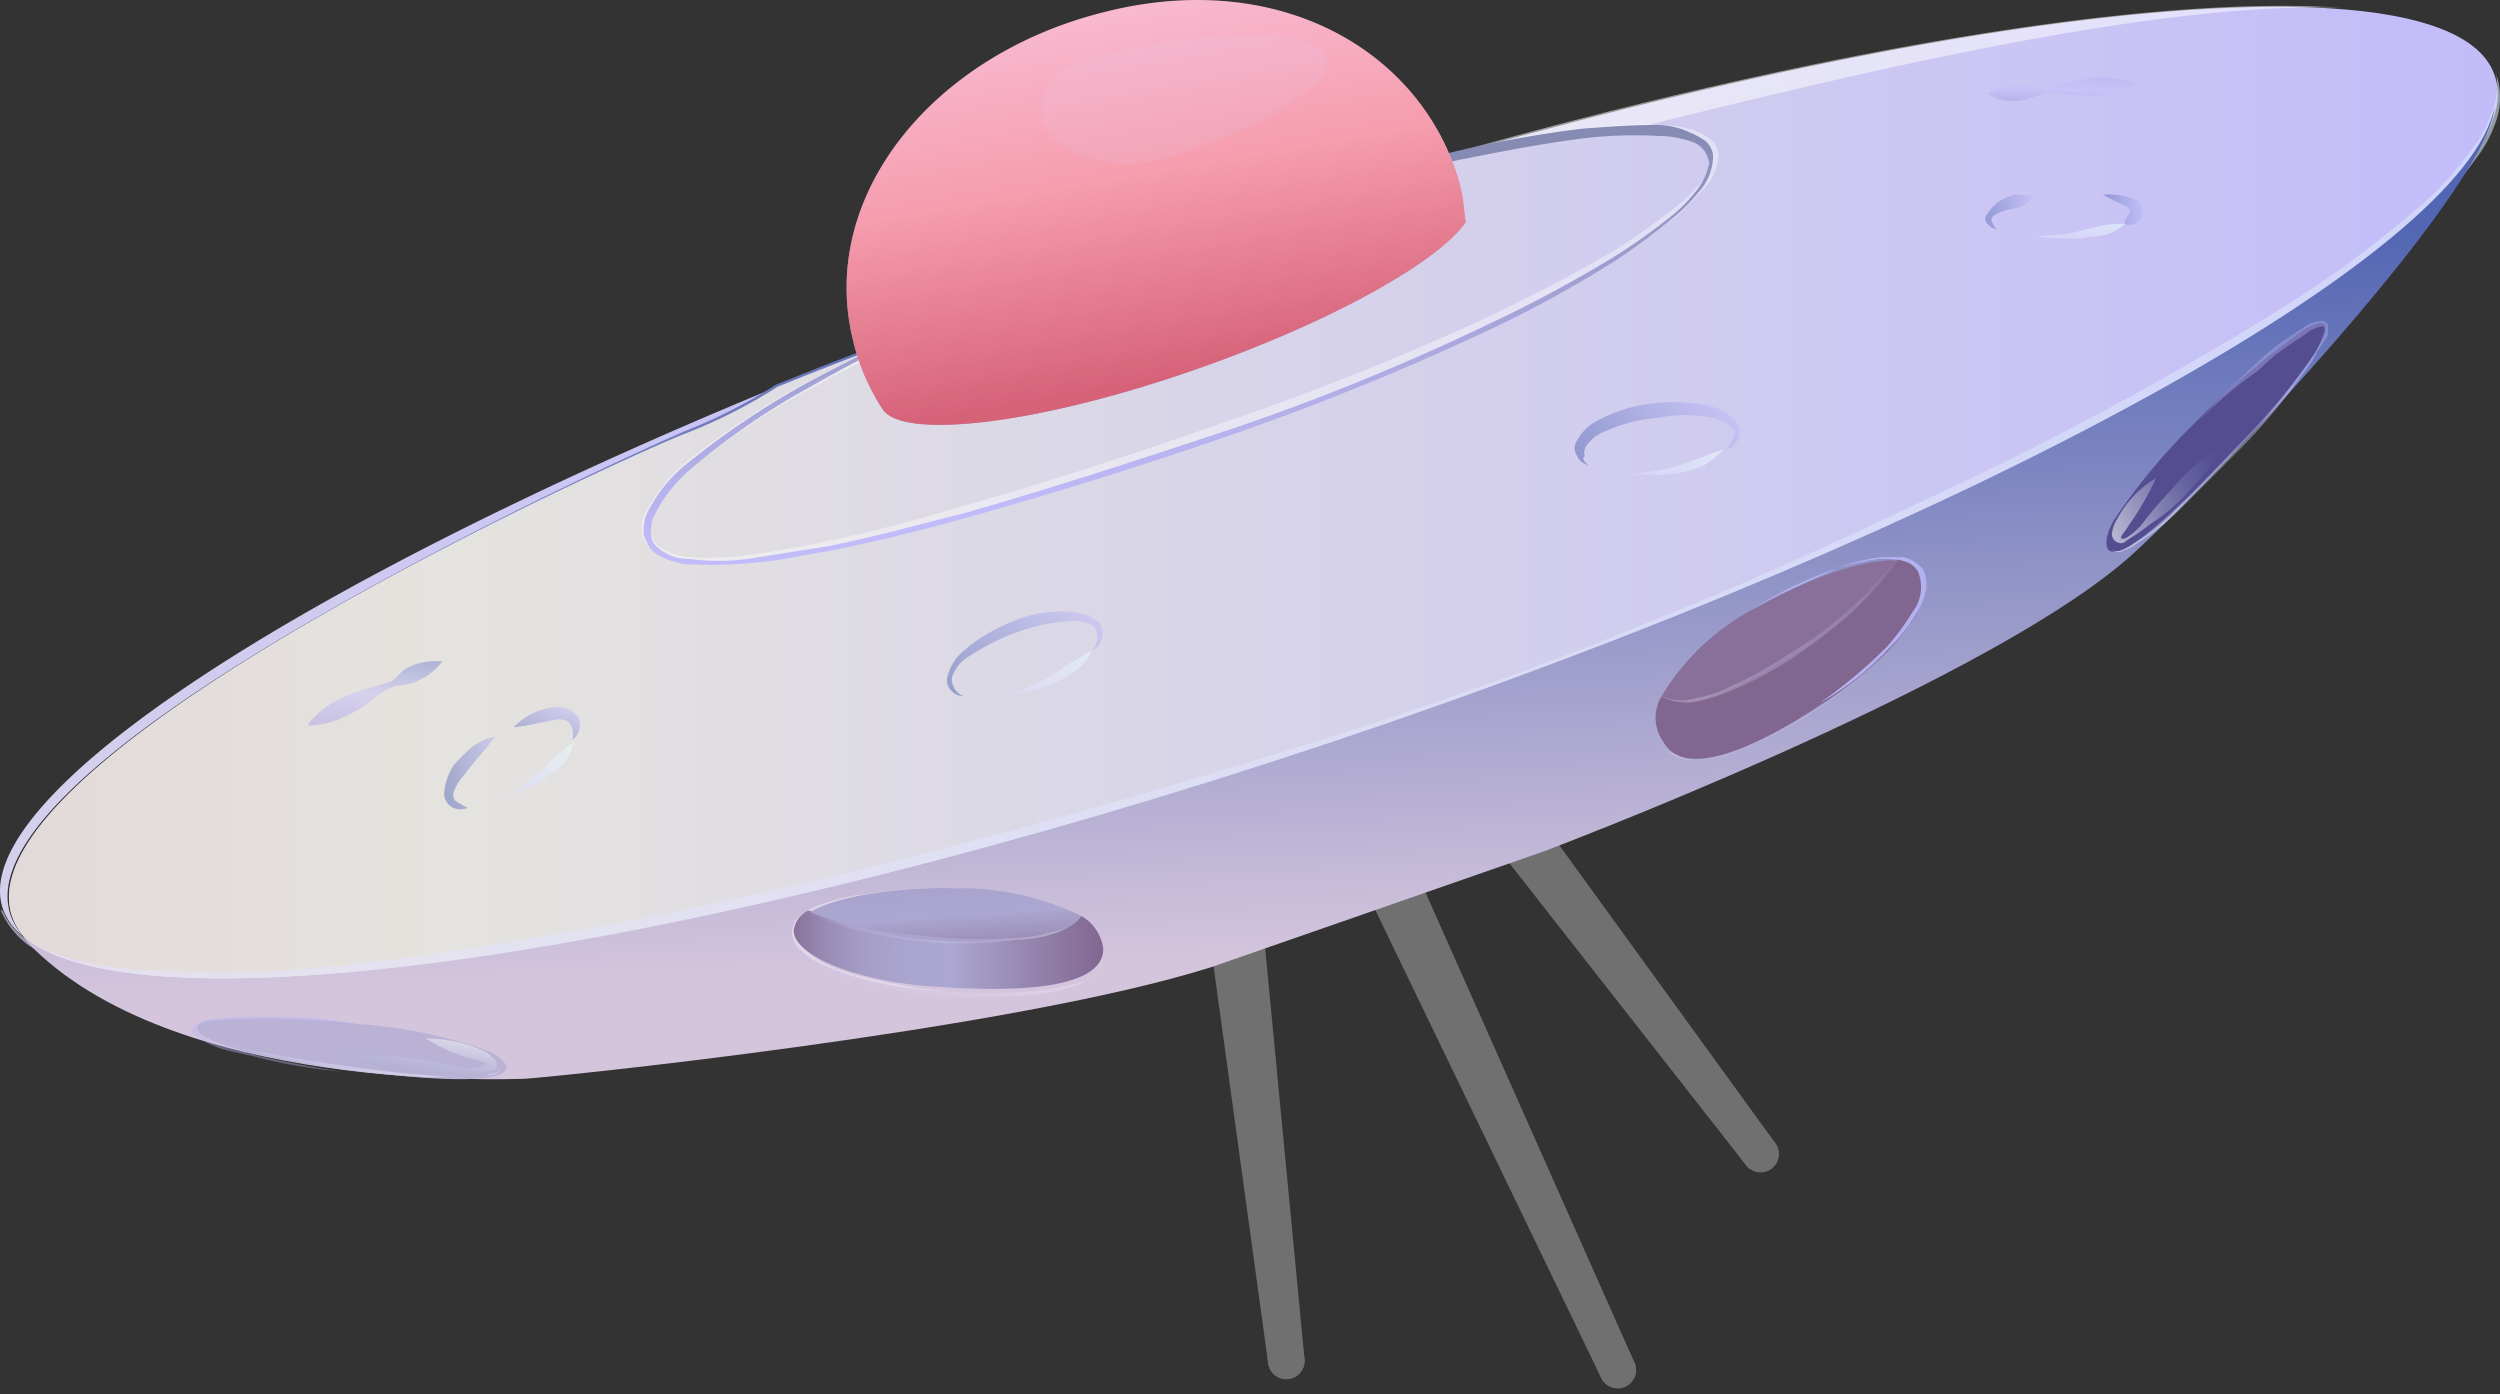 <svg xmlns="http://www.w3.org/2000/svg" xmlns:xlink="http://www.w3.org/1999/xlink" width="100" height="55.777" viewBox="0 0 100 55.777"><rect x="0" y="0" width="100" height="55.777" fill="#333333" stroke="none"/><defs><style>.a{fill:url(#a);}.b{fill:url(#b);}.c{fill:url(#c);}.ab,.d{fill:#fff;}.d,.k{opacity:0.5;}.e{opacity:0.4;}.f{fill:url(#d);}.g{fill:url(#e);}.h{fill:url(#f);}.i{opacity:0.6;}.j{fill:url(#g);}.l{fill:url(#h);}.m{fill:url(#i);}.n{fill:url(#j);}.o{fill:url(#k);}.p{fill:url(#l);}.q{fill:url(#m);}.r{fill:url(#n);}.s{fill:url(#o);}.t{fill:url(#p);}.u{fill:url(#q);}.v{fill:url(#r);}.w{opacity:0.57;}.x{fill:url(#s);}.y{fill:none;stroke:#707070;stroke-linecap:round;stroke-linejoin:round;stroke-miterlimit:10;stroke-width:1.465px;}.z{fill:url(#t);}.aa{opacity:0.35;}.ac{fill:url(#u);}.ad{fill:url(#v);}.ae{opacity:0.25;}.af{fill:url(#w);}.ag{fill:url(#x);}.ah{fill:url(#y);}.ai{fill:url(#z);}.aj{fill:url(#aa);}.ak{fill:url(#ab);}.al{fill:url(#ac);}.am{fill:url(#ad);}.an{fill:#b4b1f1;}.ao{fill:url(#ae);}.ap{fill:url(#af);}.aq{fill:url(#ag);}.ar{fill:url(#ah);}.as{fill:url(#ai);}.at{fill:url(#aj);}.au{fill:url(#ak);}.av{fill:url(#al);}.aw{opacity:0.1;fill:url(#am);}.ax{opacity:0.2;fill:url(#an);}.ay{opacity:0.14;fill:url(#ao);}.az{fill:url(#ap);}</style><linearGradient id="a" x1="-2.472" y1="-1.346" x2="1.435" y2="-1.346" gradientUnits="objectBoundingBox"><stop offset="0" stop-color="#ddcacf"/><stop offset="0.366" stop-color="#e5e3df"/><stop offset="1" stop-color="#c1bbfa"/></linearGradient><linearGradient id="b" x1="0.48" y1="0.198" x2="0.538" y2="0.959" gradientUnits="objectBoundingBox"><stop offset="0" stop-color="#5266b3"/><stop offset="1" stop-color="#d4c5dd"/></linearGradient><linearGradient id="c" x1="-0.241" y1="0.499" x2="1.016" y2="0.499" xlink:href="#a"/><linearGradient id="d" x1="0.001" y1="0.501" x2="1.001" y2="0.501" gradientUnits="objectBoundingBox"><stop offset="0" stop-color="#fff"/><stop offset="1" stop-color="#fff"/></linearGradient><linearGradient id="e" x1="-17.127" y1="-3.54" x2="-15.65" y2="-3.541" gradientUnits="objectBoundingBox"><stop offset="0" stop-color="#44354c"/><stop offset="0.122" stop-color="#523d54" stop-opacity="0.878"/><stop offset="0.352" stop-color="#765267" stop-opacity="0.647"/><stop offset="0.664" stop-color="#b07487" stop-opacity="0.337"/><stop offset="1" stop-color="#f69dae" stop-opacity="0"/></linearGradient><linearGradient id="f" x1="0.411" y1="0.171" x2="0.58" y2="0.817" gradientUnits="objectBoundingBox"><stop offset="0" stop-color="#868bb3"/><stop offset="1" stop-color="#c1bbfa"/></linearGradient><linearGradient id="g" x1="-0.018" y1="0.916" x2="1.054" y2="0.15" gradientUnits="objectBoundingBox"><stop offset="0" stop-color="#ddd9ff"/><stop offset="1" stop-color="#e7f9fa"/></linearGradient><linearGradient id="h" x1="-0.048" y1="0.793" x2="0.99" y2="0.067" gradientUnits="objectBoundingBox"><stop offset="0" stop-color="#5266b3"/><stop offset="1" stop-color="#c1bbfa"/></linearGradient><linearGradient id="i" x1="-0.022" y1="0.832" x2="1.026" y2="0.322" xlink:href="#g"/><linearGradient id="j" x1="-0.04" y1="0.631" x2="0.998" y2="0.269" xlink:href="#h"/><linearGradient id="k" x1="-0.034" y1="0.984" x2="1.084" y2="0.078" xlink:href="#g"/><linearGradient id="l" x1="0.174" y1="1.166" x2="0.958" y2="0.129" xlink:href="#h"/><linearGradient id="m" x1="-0.03" y1="0.832" x2="1.271" y2="0.23" xlink:href="#h"/><linearGradient id="n" x1="0.001" y1="0.659" x2="1.023" y2="0.334" xlink:href="#g"/><linearGradient id="o" x1="-0.011" y1="0.517" x2="1.013" y2="0.446" xlink:href="#h"/><linearGradient id="p" x1="-0.088" y1="0.522" x2="1.016" y2="0.443" xlink:href="#h"/><linearGradient id="q" x1="0.115" y1="2.14" x2="0.897" y2="-1.062" gradientUnits="objectBoundingBox"><stop offset="0" stop-color="#5266b3"/><stop offset="0.506" stop-color="#c7c2fb"/><stop offset="1" stop-color="#9b90df"/></linearGradient><linearGradient id="r" x1="0.795" y1="-0.385" x2="0.209" y2="1.391" xlink:href="#q"/><linearGradient id="s" x1="-0.001" y1="0.486" x2="1.001" y2="0.511" gradientUnits="objectBoundingBox"><stop offset="0" stop-color="#e6e1ff"/><stop offset="1" stop-color="#dae8fa"/></linearGradient><linearGradient id="t" x1="0.478" y1="0.164" x2="0.536" y2="0.858" xlink:href="#b"/><linearGradient id="u" x1="-0.002" y1="0.537" x2="1.002" y2="0.537" gradientUnits="objectBoundingBox"><stop offset="0" stop-color="#88709a"/><stop offset="0.026" stop-color="#8d78a1"/><stop offset="0.114" stop-color="#9a8db6"/><stop offset="0.214" stop-color="#a49cc5"/><stop offset="0.33" stop-color="#a9a4cd"/><stop offset="0.508" stop-color="#aba7d0"/><stop offset="1" stop-color="#816690"/></linearGradient><linearGradient id="v" x1="0.132" y1="-0.653" x2="0.86" y2="1.639" xlink:href="#u"/><linearGradient id="w" x1="-0.009" y1="0.474" x2="1.01" y2="0.474" gradientUnits="objectBoundingBox"><stop offset="0" stop-color="#c1bbfa" stop-opacity="0.502"/><stop offset="1" stop-color="#fff"/></linearGradient><linearGradient id="x" x1="-0.003" y1="0.509" x2="1.004" y2="0.509" xlink:href="#w"/><linearGradient id="y" x1="-0.003" y1="0.509" x2="1.011" y2="0.509" xlink:href="#w"/><linearGradient id="z" x1="169.949" y1="-36.998" x2="171.096" y2="-36.998" gradientUnits="objectBoundingBox"><stop offset="0" stop-color="#816690"/><stop offset="0.492" stop-color="#aba7d0"/><stop offset="0.67" stop-color="#a9a4cd"/><stop offset="0.786" stop-color="#a49cc5"/><stop offset="0.886" stop-color="#9a8db6"/><stop offset="0.975" stop-color="#8d78a1"/><stop offset="1" stop-color="#88709a"/></linearGradient><linearGradient id="aa" x1="194.894" y1="-53.335" x2="195.729" y2="-52.458" xlink:href="#u"/><linearGradient id="ab" x1="1.061" y1="0.16" x2="0.021" y2="0.981" xlink:href="#w"/><linearGradient id="ac" x1="1.043" y1="0.114" x2="0.018" y2="1.045" xlink:href="#w"/><linearGradient id="ad" x1="1.043" y1="0.102" x2="0.018" y2="1.043" xlink:href="#w"/><linearGradient id="ae" x1="-3.645" y1="13.201" x2="-2.5" y2="12.666" gradientUnits="objectBoundingBox"><stop offset="0" stop-color="#88709a"/><stop offset="0.045" stop-color="#8a739e"/><stop offset="0.229" stop-color="#907ba6"/><stop offset="0.508" stop-color="#927ea9"/><stop offset="1" stop-color="#544d90"/></linearGradient><linearGradient id="af" x1="1.052" y1="0.035" x2="0.007" y2="1.012" xlink:href="#w"/><linearGradient id="ag" x1="-0.087" y1="0.751" x2="1.105" y2="0.265" gradientUnits="objectBoundingBox"><stop offset="0" stop-color="#fff"/><stop offset="0.115" stop-color="#f8f9fc" stop-opacity="0.886"/><stop offset="0.28" stop-color="#e5e8f4" stop-opacity="0.722"/><stop offset="0.476" stop-color="#c6cde6" stop-opacity="0.525"/><stop offset="0.695" stop-color="#9ba6d3" stop-opacity="0.306"/><stop offset="0.931" stop-color="#6476bb" stop-opacity="0.071"/><stop offset="1" stop-color="#5266b3" stop-opacity="0"/></linearGradient><linearGradient id="ah" x1="127.272" y1="-261.575" x2="128.083" y2="-263.576" gradientUnits="objectBoundingBox"><stop offset="0" stop-color="#bab2d5"/><stop offset="0.26" stop-color="#b3add3"/><stop offset="0.633" stop-color="#a09fcc"/><stop offset="1" stop-color="#878cc4"/></linearGradient><linearGradient id="ai" x1="-0.014" y1="0.289" x2="1.011" y2="0.94" xlink:href="#w"/><linearGradient id="aj" x1="0.965" y1="-0.011" x2="0.067" y2="1.308" xlink:href="#ag"/><linearGradient id="ak" x1="0.557" y1="0.867" x2="0.363" y2="0.049" gradientUnits="objectBoundingBox"><stop offset="0" stop-color="#a5a3ce"/><stop offset="1" stop-color="#d6d2ea" stop-opacity="0"/></linearGradient><linearGradient id="al" x1="0.537" y1="0.778" x2="0.459" y2="0.245" xlink:href="#ak"/><linearGradient id="am" x1="2.212" y1="-12.628" x2="3.221" y2="-12.628" gradientUnits="objectBoundingBox"><stop offset="0" stop-color="#ddd9ff"/><stop offset="1" stop-color="#c1bbfa"/></linearGradient><linearGradient id="an" x1="3.282" y1="-8.31" x2="4.295" y2="-8.31" xlink:href="#am"/><linearGradient id="ao" x1="2.451" y1="-6.7" x2="3.437" y2="-6.7" xlink:href="#a"/><linearGradient id="ap" x1="0.557" y1="0.867" x2="0.363" y2="0.049" gradientUnits="objectBoundingBox"><stop offset="0" stop-color="#d66278"/><stop offset="0.514" stop-color="#f69dae"/><stop offset="1" stop-color="#f8bed6"/></linearGradient></defs><g transform="translate(-5.234 -26.714)"><path class="a" d="M32.737,44.016c.732-.293,2.2-1.1,3.589-1.831C16.918,50.168,3.882,58.663,5.346,63.057a2.394,2.394,0,0,0,.806,1.1C.879,58.077,31.126,44.6,32.737,44.016Z"/><path class="b" d="M58.517,56.393c25.56-8.569,45.334-19.481,46.506-25.413,0-3-49.508,6.225-62.545,8.715-2.124.806-4.248,1.611-6.225,2.417a20.759,20.759,0,0,1-3.589,1.831C31.126,44.6.879,58.077,6.225,64.229,10.912,68.111,33.1,64.888,58.517,56.393Z"/><path class="c" d="M105.022,29.734c-1.831-5.493-25.633-2.49-53.17,6.738-3.222,1.1-6.3,2.2-9.3,3.3-2.124.806-4.248,1.611-6.225,2.417a20.759,20.759,0,0,1-3.589,1.831C31.126,44.6.879,58.077,6.225,64.229c4.687,3.882,26.951.732,52.365-7.836,25.56-8.569,45.334-19.481,46.506-25.413A2.357,2.357,0,0,0,105.022,29.734Z"/><path class="d" d="M63.2,32.884c.073.073.22.146.293.22h.146c1.025-.366,2.124-.659,3.222-.952A5.766,5.766,0,0,1,69.576,32c.22,0,.513-.073.732-.073C81.074,29.222,91.84,26.8,98.87,27.025,91.547,26.512,78.437,28.563,63.2,32.884Z"/><g class="e"><path class="f" d="M52.438,36.033c3.589-1.172,7.177-2.27,10.766-3.149a46.6,46.6,0,0,1,5.566-1.025,12.467,12.467,0,0,1,2.856-.146,4.6,4.6,0,0,1,1.392.22,2.969,2.969,0,0,1,.659.366.849.849,0,0,1,.293.732,2.272,2.272,0,0,1-.659,1.318,13.533,13.533,0,0,1-1.025,1.025,26.494,26.494,0,0,1-2.344,1.611c-1.611,1.025-3.3,1.831-4.98,2.71a106.736,106.736,0,0,1-10.4,4.248c-3.589,1.245-7.1,2.344-10.766,3.369Q41.05,48.08,38.3,48.63a18.315,18.315,0,0,1-2.783.439,9.347,9.347,0,0,1-2.856.073,2.712,2.712,0,0,1-1.392-.513.874.874,0,0,1-.366-.659,1.2,1.2,0,0,1,.146-.732,6.539,6.539,0,0,1,1.831-2.2,32.269,32.269,0,0,1,4.687-3.076,93.18,93.18,0,0,1,10.473-4.394A75.667,75.667,0,0,0,37.79,42.185,32.269,32.269,0,0,0,33.1,45.261a6.219,6.219,0,0,0-1.758,2.124.991.991,0,0,0,.22,1.172A2.553,2.553,0,0,0,32.81,49a12.044,12.044,0,0,0,2.783-.146c.952-.146,1.831-.293,2.783-.513,1.831-.366,3.662-.879,5.42-1.392,3.589-1.025,7.177-2.2,10.693-3.442a106.212,106.212,0,0,0,10.4-4.175c1.684-.806,3.369-1.684,4.98-2.637a25.32,25.32,0,0,0,2.27-1.611,6.325,6.325,0,0,0,1.025-.952,1.994,1.994,0,0,0,.586-1.172c0-.439-.366-.732-.806-.879a4.147,4.147,0,0,0-1.318-.22A11.84,11.84,0,0,0,68.843,32,48.225,48.225,0,0,0,63.35,33.03C59.615,33.909,56.027,34.934,52.438,36.033Z"/></g><path class="g" d="M55.074,35.374c7.617-1.977,13.915-2.783,14.355-1.245C69.868,35.74,63.2,39.475,55,41.672c-8.276,2.27-13.988,2.783-14.428,1.172-.439-1.538,4.175-4.394,11.5-6.665"/><path class="h" d="M52.145,35.96c3.589-1.172,7.177-2.27,10.839-3.076a46.6,46.6,0,0,1,5.566-1.025c.952-.073,1.9-.146,2.856-.146A3.174,3.174,0,0,1,72.8,32a2.968,2.968,0,0,1,.659.366.849.849,0,0,1,.293.732,2.181,2.181,0,0,1-.586,1.318,6.786,6.786,0,0,1-1.025,1.025,26.021,26.021,0,0,1-2.27,1.684,46.032,46.032,0,0,1-4.907,2.71,106.736,106.736,0,0,1-10.4,4.248c-3.589,1.245-7.1,2.344-10.766,3.369q-2.746.769-5.493,1.318c-.952.146-1.831.366-2.783.439a18.612,18.612,0,0,1-2.856.073,2.926,2.926,0,0,1-1.318-.513,1.92,1.92,0,0,1-.366-.659,2.258,2.258,0,0,1,.073-.732,5.85,5.85,0,0,1,1.758-2.2A32.78,32.78,0,0,1,37.5,42.038,72.345,72.345,0,0,1,47.824,37.5a64.07,64.07,0,0,0-10.18,4.687,28.5,28.5,0,0,0-4.614,3.149,5.863,5.863,0,0,0-1.684,2.124,2.028,2.028,0,0,0-.073.659.741.741,0,0,0,.293.513,1.848,1.848,0,0,0,1.245.439A8.931,8.931,0,0,0,35.593,49c.952-.146,1.831-.293,2.783-.439,1.831-.366,3.662-.879,5.42-1.318,3.589-1.025,7.177-2.2,10.693-3.369a91.1,91.1,0,0,0,10.4-4.248A52.177,52.177,0,0,0,69.8,36.985a25.32,25.32,0,0,0,2.27-1.611,5.854,5.854,0,0,0,.952-.952A2.538,2.538,0,0,0,73.6,33.25a1.018,1.018,0,0,0-.732-.879,4.147,4.147,0,0,0-1.318-.22,17.672,17.672,0,0,0-2.783.073c-1.831.22-3.662.586-5.493.952A85.277,85.277,0,0,0,52.145,35.96Z"/><g class="i"><path class="j" d="M48.923,52.731a2.289,2.289,0,0,1-.659.806,5.463,5.463,0,0,1-.879.513,3.626,3.626,0,0,1-.952.293l-.952.22h0l.879-.366a4.922,4.922,0,0,0,.879-.439c.293-.146.513-.366.806-.513s.586-.366.879-.513Z"/></g><g class="k"><path class="l" d="M43.8,54.562a.665.665,0,0,1-.513-.22.57.57,0,0,1-.146-.586,1.925,1.925,0,0,1,.659-1.025,6.728,6.728,0,0,1,1.977-1.172,4.794,4.794,0,0,1,2.27-.366,1.948,1.948,0,0,1,1.172.439.712.712,0,0,1,.073.659.75.75,0,0,1-.366.439A.78.78,0,0,0,49,51.779a1.328,1.328,0,0,0-.952-.22A7.326,7.326,0,0,0,45.92,52a9.256,9.256,0,0,0-1.9.952,1.557,1.557,0,0,0-.659.732.467.467,0,0,0,0,.439A.652.652,0,0,0,43.8,54.562Z"/></g><g class="i"><path class="m" d="M74.189,44.675a3.523,3.523,0,0,1-.806.659,4.737,4.737,0,0,1-.952.293,4.5,4.5,0,0,1-1.025.073h-.952l.952-.146a4.473,4.473,0,0,0,.952-.22c.293-.073.586-.22.879-.293.293-.146.586-.22.952-.366Z"/></g><g class="k"><path class="n" d="M68.77,45.334c-.146-.073-.366-.146-.439-.366a.547.547,0,0,1,0-.659,1.864,1.864,0,0,1,.879-.806,5.871,5.871,0,0,1,2.2-.659,6.435,6.435,0,0,1,2.344.146,1.7,1.7,0,0,1,1.025.732.712.712,0,0,1-.073.659,1.941,1.941,0,0,1-.439.366c.22-.293.439-.659.293-.879a1.433,1.433,0,0,0-.879-.439,5.184,5.184,0,0,0-2.124,0,6.03,6.03,0,0,0-2.051.513,1.654,1.654,0,0,0-.806.586.484.484,0,0,0-.073.439C68.477,45.041,68.623,45.187,68.77,45.334Z"/></g><g class="i"><path class="o" d="M28.2,56.393a2.707,2.707,0,0,1-.366.806,2.867,2.867,0,0,1-.732.586,2.842,2.842,0,0,1-.806.439l-.806.366h0l.732-.513c.22-.146.439-.366.659-.513a4.419,4.419,0,0,1,.586-.586,5.131,5.131,0,0,1,.732-.586Z"/></g><g class="k"><path class="p" d="M25.78,55.807A2.62,2.62,0,0,1,27.391,55a1.01,1.01,0,0,1,.952.366.752.752,0,0,1-.22.952.8.8,0,0,0-.146-.732.778.778,0,0,0-.586-.073C26.951,55.587,26.439,55.734,25.78,55.807Z"/></g><g class="k"><path class="q" d="M23.949,59.029a.8.8,0,0,1-.586,0A.652.652,0,0,1,23,58.443a2.439,2.439,0,0,1,.366-1.1,6.905,6.905,0,0,1,.732-.732,2.27,2.27,0,0,1,.952-.439c-.439.586-.879,1.025-1.245,1.538a1.951,1.951,0,0,0-.439.732c0,.146,0,.22.073.293A4.2,4.2,0,0,0,23.949,59.029Z"/></g><g class="i"><path class="r" d="M90.228,35.667a1.746,1.746,0,0,1-.806.439c-.293.073-.586.073-.952.146h-.952l-.879-.073h0l.879-.073a3.676,3.676,0,0,0,.879-.146l.879-.22a4.5,4.5,0,0,1,.952-.073Z"/></g><g class="k"><path class="s" d="M89.35,34.495a3.225,3.225,0,0,1,1.172.146c.073.073.22.073.366.22.073.073.073.146.073.293a.44.44,0,0,1-.073.293.523.523,0,0,1-.659.22v-.073c.073-.22.22-.366.22-.439h0a.256.256,0,0,1-.073-.146c-.293-.146-.659-.293-1.025-.513Z"/></g><g class="k"><path class="t" d="M85.1,35.886a.555.555,0,0,1-.293-.146c-.073-.073-.22-.22-.146-.366a2.089,2.089,0,0,1,.513-.586,2.6,2.6,0,0,1,.659-.293,2.747,2.747,0,0,1,.732.073v.073a1.3,1.3,0,0,1-.586.366c-.22.073-.439.073-.586.146a1.192,1.192,0,0,0-.439.22c-.146.146,0,.293.146.513Z"/></g><g class="k"><path class="u" d="M84.736,30.467A2.724,2.724,0,0,1,86.2,30.1c.22,0,.513.146.732.146a2.6,2.6,0,0,0,.732-.146,10.37,10.37,0,0,1,1.465-.293,5.575,5.575,0,0,1,1.538.22V30.1a3.74,3.74,0,0,1-1.465.439,9.338,9.338,0,0,1-1.465-.073,1.248,1.248,0,0,0-.732,0c-.22.073-.513.146-.732.22a1.93,1.93,0,0,1-1.538-.22Z"/></g><g class="k"><path class="v" d="M22.923,53.17a2.45,2.45,0,0,1-1.245.879c-.22.073-.513.073-.732.146a2.969,2.969,0,0,0-.659.366,4.534,4.534,0,0,1-1.245.806,3.334,3.334,0,0,1-1.465.366V55.66a3.541,3.541,0,0,1,1.172-.952A7.809,7.809,0,0,1,20.14,54.2c.22-.073.513-.146.732-.22.22-.146.366-.366.586-.513a2.409,2.409,0,0,1,1.465-.293Z"/></g><g class="w"><path class="x" d="M105.1,29.734a2.881,2.881,0,0,1,0,1.758,5.116,5.116,0,0,1-.806,1.538,19.572,19.572,0,0,1-2.27,2.637,43.4,43.4,0,0,1-5.493,4.175,108.642,108.642,0,0,1-12.157,6.665c-4.175,1.977-8.5,3.662-12.743,5.346-4.394,1.611-8.642,3.222-13.036,4.687A210.763,210.763,0,0,1,32,64.009a96.255,96.255,0,0,1-13.7,1.9,44.129,44.129,0,0,1-6.958,0,14.282,14.282,0,0,1-3.442-.659,7.5,7.5,0,0,1-1.538-.732,3.452,3.452,0,0,1-1.1-1.392h.073a2.586,2.586,0,0,0,1.1,1.245,6.953,6.953,0,0,0,1.538.659,17,17,0,0,0,3.369.513,43.421,43.421,0,0,0,6.884-.146c4.541-.439,9.081-1.245,13.622-2.124,9.008-1.9,17.87-4.321,26.658-7.1,4.394-1.392,8.715-2.929,12.963-4.687,4.248-1.684,8.422-3.662,12.6-5.639a128.728,128.728,0,0,0,12.084-6.591,43.045,43.045,0,0,0,5.566-4.028,12.607,12.607,0,0,0,2.344-2.49,4.13,4.13,0,0,0,.806-1.465,2.641,2.641,0,0,0,.22-1.538Z"/></g><line class="y" x2="2.417" y2="17.577" transform="translate(54.269 63.57)"/><line class="y" x2="9.814" y2="12.524" transform="translate(65.84 60.348)"/><line class="y" x2="9.228" y2="19.115" transform="translate(60.714 62.398)"/><line class="y" x2="1.684" y2="17.577" transform="translate(55.001 63.57)"/><line class="y" x2="9.081" y2="12.524" transform="translate(66.573 60.348)"/><line class="y" x2="8.496" y2="19.115" transform="translate(61.446 62.398)"/><path class="z" d="M58.517,56.393c-25.413,8.5-47.6,11.718-52.291,7.836,0,.073.073.073.073.146,5.786,6.079,19.261,5.493,19.847,5.493s19.408-1.9,27.537-4.467l13.256-4.614s17.138-6.445,23.216-11.572c2.051-1.684,14.574-14.647,14.867-18.236h0C103.851,36.912,84.076,47.824,58.517,56.393Z"/><g class="aa"><path class="ab" d="M43.357,62.252a27.283,27.283,0,0,0-3.442.293,7.152,7.152,0,0,0-1.684.439,2.291,2.291,0,0,0-.732.366.842.842,0,0,0-.439.659.874.874,0,0,0,.366.659,4.024,4.024,0,0,0,.659.513,6.053,6.053,0,0,0,1.611.586,18.046,18.046,0,0,0,3.369.586,13.986,13.986,0,0,1-3.442-.513,10.452,10.452,0,0,1-1.611-.586,2.63,2.63,0,0,1-.732-.513.9.9,0,0,1,.146-1.538,2.707,2.707,0,0,1,.806-.366,6.946,6.946,0,0,1,1.684-.366A17.747,17.747,0,0,1,43.357,62.252Z"/></g><path class="ac" d="M48.483,63.35c-.659.952-3.222,1.172-6.225.879a14.23,14.23,0,0,1-4.687-1.1,1.027,1.027,0,0,0-.586.806c0,1.025,2.637,2.124,6.079,2.27,3.442.22,6.3-.073,6.3-1.538A1.771,1.771,0,0,0,48.483,63.35Z"/><path class="ad" d="M48.483,63.35a11.116,11.116,0,0,0-5.127-1.1c-1.245-.073-4.394.146-5.713.952a16.355,16.355,0,0,0,4.687,1.1C45.261,64.522,47.824,64.376,48.483,63.35Z"/><g class="ae"><path class="af" d="M36.985,64.083a1.116,1.116,0,0,0,.439.732,6.442,6.442,0,0,0,.732.439,14.247,14.247,0,0,0,1.611.586,17.86,17.86,0,0,0,3.369.513,18.017,18.017,0,0,0,3.442,0,11.511,11.511,0,0,0,1.684-.293,1.323,1.323,0,0,0,1.1-1.172,1.176,1.176,0,0,1-.366.806,1.951,1.951,0,0,1-.732.439,6.27,6.27,0,0,1-1.684.366,27.293,27.293,0,0,1-3.442.073,14.124,14.124,0,0,1-3.442-.586,10.452,10.452,0,0,1-1.611-.586,2.63,2.63,0,0,1-.732-.513A1.335,1.335,0,0,1,36.985,64.083Z"/><path class="ag" d="M48.483,63.35a2.461,2.461,0,0,1-1.172.732,4.6,4.6,0,0,1-1.392.22,18.666,18.666,0,0,1-2.856.146,16.994,16.994,0,0,1-2.783-.366,9.036,9.036,0,0,1-2.71-.879,11.4,11.4,0,0,0,2.71.732c.952.146,1.831.22,2.783.293a17.647,17.647,0,0,0,2.783,0,4.6,4.6,0,0,0,1.392-.22A1.76,1.76,0,0,0,48.483,63.35Z"/><g class="aa"><path class="ah" d="M37.571,63.2a11.4,11.4,0,0,0,2.71.732c.952.146,1.831.22,2.783.293a17.647,17.647,0,0,0,2.783,0,4.6,4.6,0,0,0,1.392-.22,2.337,2.337,0,0,0,1.172-.659,2.461,2.461,0,0,1-1.172.732,4.6,4.6,0,0,1-1.392.22,17.268,17.268,0,0,1-2.783.146,16.994,16.994,0,0,1-2.783-.366A9.036,9.036,0,0,1,37.571,63.2Z"/></g></g><path class="ai" d="M71.7,54.562c1.1.659,3.442-.439,5.932-2.124a11.988,11.988,0,0,0,3.515-3.369,1.536,1.536,0,0,1,1.025.513c.586,1.1-1.172,3.442-4.028,5.273-2.856,1.9-5.566,3-6.372,1.538A1.653,1.653,0,0,1,71.7,54.562Z"/><path class="aj" d="M71.7,54.562a9.347,9.347,0,0,1,3.882-3.589c1.1-.659,3.955-1.977,5.566-1.831a12.991,12.991,0,0,1-3.515,3.369C75.142,54.122,72.8,55.221,71.7,54.562Z"/><g class="ae"><path class="ak" d="M82.1,49.655a1.225,1.225,0,0,1,.073.879c-.073.293-.22.586-.293.806a5.131,5.131,0,0,1-1.1,1.392A15.92,15.92,0,0,1,78.071,55a18.666,18.666,0,0,1-3.149,1.684,4.782,4.782,0,0,1-1.758.439,1.858,1.858,0,0,1-.879-.146,1.729,1.729,0,0,1-.659-.586,1.169,1.169,0,0,0,.659.513,1.634,1.634,0,0,0,.952.22,6.334,6.334,0,0,0,1.684-.439A20.653,20.653,0,0,0,78,55a19.729,19.729,0,0,0,2.71-2.2,6.563,6.563,0,0,0,1.1-1.392,2.708,2.708,0,0,0,.366-.806A1.392,1.392,0,0,0,82.1,49.655Z"/><path class="al" d="M71.7,54.562a1.838,1.838,0,0,0,1.392.073,4.655,4.655,0,0,0,1.318-.439A16.61,16.61,0,0,0,76.9,52.8a13.038,13.038,0,0,0,2.27-1.684,12.412,12.412,0,0,0,1.9-2.051,13.256,13.256,0,0,1-1.831,2.2,26.766,26.766,0,0,1-2.27,1.758,16.193,16.193,0,0,1-2.49,1.318,7.737,7.737,0,0,1-1.392.439A2.172,2.172,0,0,1,71.7,54.562Z"/><g class="aa"><path class="am" d="M81.074,49.142a10.347,10.347,0,0,1-1.831,2.124,26.766,26.766,0,0,1-2.27,1.758,16.193,16.193,0,0,1-2.49,1.318,7.737,7.737,0,0,1-1.392.439,1.9,1.9,0,0,1-1.392-.22,1.838,1.838,0,0,0,1.392.073,4.655,4.655,0,0,0,1.318-.439A16.61,16.61,0,0,0,76.9,52.8a13.038,13.038,0,0,0,2.27-1.684A9.714,9.714,0,0,0,81.074,49.142Z"/></g></g><path class="an" d="M75.508,50.973a16.307,16.307,0,0,1,3.222-1.538A7.725,7.725,0,0,1,80.488,49h.879a1.392,1.392,0,0,1,.806.513,1.428,1.428,0,0,1,.073.952,2.707,2.707,0,0,1-.366.806,6.563,6.563,0,0,1-1.1,1.392A11.517,11.517,0,0,1,78,54.855a20.226,20.226,0,0,0,2.71-2.27,9.744,9.744,0,0,0,1.025-1.392,1.625,1.625,0,0,0,.22-1.611c-.293-.513-.952-.513-1.538-.513a11.378,11.378,0,0,0-1.684.366C77.632,49.948,76.606,50.387,75.508,50.973Z"/><path class="ao" d="M98.211,39.695c-.146-.146-.366,0-.732.146a31.107,31.107,0,0,0-4.394,3.735,24.271,24.271,0,0,0-3.3,3.955c-.293.513-.366.952-.22,1.172.513.513,2.637-1.465,4.98-3.955C97.04,42.258,98.577,39.988,98.211,39.695Z"/><g class="k"><path class="ap" d="M98.211,39.695c.146.22-.073.513-.146.732a6.8,6.8,0,0,0-.366.732,14.85,14.85,0,0,1-.952,1.318,22.77,22.77,0,0,1-2.124,2.417l-2.27,2.27a8.431,8.431,0,0,1-1.245,1.025l-.659.439c-.22.073-.513.293-.732.073.22.146.513,0,.732-.146l.659-.439a7.839,7.839,0,0,0,1.172-1.025c.806-.732,1.538-1.538,2.27-2.27A22.769,22.769,0,0,0,96.673,42.4a14.08,14.08,0,0,0,.952-1.245l.439-.659C98.138,40.207,98.358,39.914,98.211,39.695Z"/></g><g class="e"><path class="an" d="M93.158,43.576c.732-.806,1.465-1.538,2.27-2.27a8.431,8.431,0,0,1,1.245-1.025l.659-.439a1.333,1.333,0,0,1,.806-.293.234.234,0,0,1,.22.22v.22a.559.559,0,0,1-.146.366,6.442,6.442,0,0,0-.439.732c-.293.439-.659.879-.952,1.318-.659.806-1.392,1.611-2.124,2.417.732-.806,1.392-1.611,2.051-2.49.293-.439.659-.879.952-1.318a2.969,2.969,0,0,0,.366-.659c.073-.146.073-.22.146-.366,0-.146,0-.22-.073-.22a1.316,1.316,0,0,0-.659.293l-.659.439a8.43,8.43,0,0,0-1.245,1.025A16.258,16.258,0,0,0,93.158,43.576Z"/></g><g class="i"><path class="aq" d="M91.473,45.847a11.8,11.8,0,0,1-1.1,1.9c-.073.146-.22.293-.293.439,0,.073,0,.073-.073.073h.22a2.534,2.534,0,0,0,.806-.732c.439-.586.952-1.1,1.465-1.684a16.094,16.094,0,0,1,1.684-1.465h.073a8.336,8.336,0,0,1-1.318,1.831,8.076,8.076,0,0,1-1.684,1.465,10.714,10.714,0,0,1-.952.659.291.291,0,0,1-.366.073.348.348,0,0,1-.22-.366,1.4,1.4,0,0,1,.22-.586,4.071,4.071,0,0,1,1.538-1.611Z"/></g><path class="ar" d="M13.109,67.818c0-.146.293-.293.659-.293a30.415,30.415,0,0,1,5.786.146A19.346,19.346,0,0,1,24.608,68.7c.586.22.879.513.879.732-.073.659-3,.513-6.372.073C15.6,69.063,13.036,68.33,13.109,67.818Z"/><g class="k"><path class="as" d="M13.109,67.818c.073.293.366.366.586.439s.513.146.732.22a11.707,11.707,0,0,0,1.538.366c1.025.22,2.124.366,3.149.513s2.124.293,3.149.366a11.866,11.866,0,0,0,1.611.073,3,3,0,0,0,.806-.073c.22-.073.586-.073.659-.366-.073.293-.439.366-.659.366a3,3,0,0,1-.806.073H22.264c-1.1-.073-2.124-.146-3.222-.293-1.025-.146-2.124-.366-3.149-.586a12.122,12.122,0,0,1-1.538-.439,3.06,3.06,0,0,1-.732-.293C13.476,68.184,13.109,68.111,13.109,67.818Z"/></g><g class="e"><path class="an" d="M19.481,67.671c-1.1-.073-2.124-.146-3.222-.146H14.647a3,3,0,0,0-.806.073,2.79,2.79,0,0,0-.732.22c-.073.073,0,.146.073.22s.22.146.293.22a3.061,3.061,0,0,0,.732.293l1.538.439c1.025.22,2.124.439,3.149.586a21.733,21.733,0,0,1-3.149-.513c-.513-.146-1.025-.22-1.538-.366a3.061,3.061,0,0,1-.732-.293c-.146-.073-.22-.146-.366-.22-.073-.073-.146-.073-.146-.146-.073-.073,0-.22.073-.293a1.8,1.8,0,0,1,.806-.293c.293,0,.513-.073.806-.073h1.611A15.52,15.52,0,0,1,19.481,67.671Z"/></g><g class="i"><path class="at" d="M22.264,68.257a5.6,5.6,0,0,1,2.2.439,1.121,1.121,0,0,1,.513.366.313.313,0,0,1,.073.439.66.66,0,0,1-.366.073,5.92,5.92,0,0,1-1.172.073,11.776,11.776,0,0,1-2.27-.073,12.2,12.2,0,0,1-2.2-.586v-.073c.732,0,1.465,0,2.2.073s1.465.22,2.2.366a1.872,1.872,0,0,0,1.1,0,.256.256,0,0,0,.146-.073l-.073-.073a4.669,4.669,0,0,0-.513-.146,6.36,6.36,0,0,1-1.831-.806Z"/></g><path class="au" d="M63.717,34.495c0-.146-.073-.22-.073-.366-1.465-5.346-7.25-8.788-14.428-6.884C42.478,29,38.01,34.568,39.328,40.207a8.639,8.639,0,0,0,1.245,2.929h0c.952,1.172,6.372.513,12.6-1.684,5.42-1.9,9.667-4.321,10.693-5.859C63.79,35.154,63.79,34.861,63.717,34.495Z"/><path class="av" d="M63.717,34.495a4.286,4.286,0,0,1,.146.952C62.838,37.058,58.59,39.4,53.17,41.306c-6.225,2.2-11.718,2.929-12.6,1.684,0-.073-.073-.146-.073-.22-.513-1.465,4.394-4.467,10.912-6.738,5.639-1.977,10.693-2.783,12.3-1.977Q63.607,34.385,63.717,34.495Z"/><path class="aw" d="M47.385,29.881c.879-1.172,9.008-2.637,10.693-1.172s-5.639,4.467-7.324,4.541C49.069,33.4,45.554,32.3,47.385,29.881Z"/><path class="ax" d="M54.489,40.207s4.1-1.611,5.346-2.71c1.318-1.1-.073-6.665-4.394-4.467C51.266,35.227,52.658,39.621,54.489,40.207Z"/><path class="ay" d="M42.258,43.576c-1.1.073-2.49-5.42-.073-8.569s6.958,2.417,5.2,3.955c-1.758,1.611,3.589,2.417,3.589,2.417A20.574,20.574,0,0,1,42.258,43.576Z"/><path class="az" d="M63.717,34.495c0-.146-.073-.22-.073-.366-1.465-5.346-7.25-8.788-14.428-6.884C42.478,29,38.01,34.568,39.328,40.207a8.639,8.639,0,0,0,1.245,2.929h0c.952,1.172,6.372.513,12.6-1.684,5.42-1.9,9.667-4.321,10.693-5.859C63.79,35.154,63.79,34.861,63.717,34.495Z"/><path class="av" d="M63.717,34.495a4.286,4.286,0,0,1,.146.952C62.838,37.058,58.59,39.4,53.17,41.306c-6.225,2.2-11.718,2.929-12.6,1.684,0-.073-.073-.146-.073-.22-.513-1.465,4.394-4.467,10.912-6.738,5.639-1.977,10.693-2.783,12.3-1.977Q63.607,34.385,63.717,34.495Z"/><path class="aw" d="M47.385,29.881c.879-1.172,9.008-2.637,10.693-1.172s-5.639,4.467-7.324,4.541C49.069,33.4,45.554,32.3,47.385,29.881Z"/><path class="ax" d="M54.489,40.207s4.1-1.611,5.346-2.71c1.318-1.1-.073-6.665-4.394-4.467C51.266,35.227,52.658,39.621,54.489,40.207Z"/><path class="ay" d="M42.258,43.576c-1.1.073-2.49-5.42-.073-8.569s6.958,2.417,5.2,3.955c-1.758,1.611,3.589,2.417,3.589,2.417A20.574,20.574,0,0,1,42.258,43.576Z"/></g></svg>